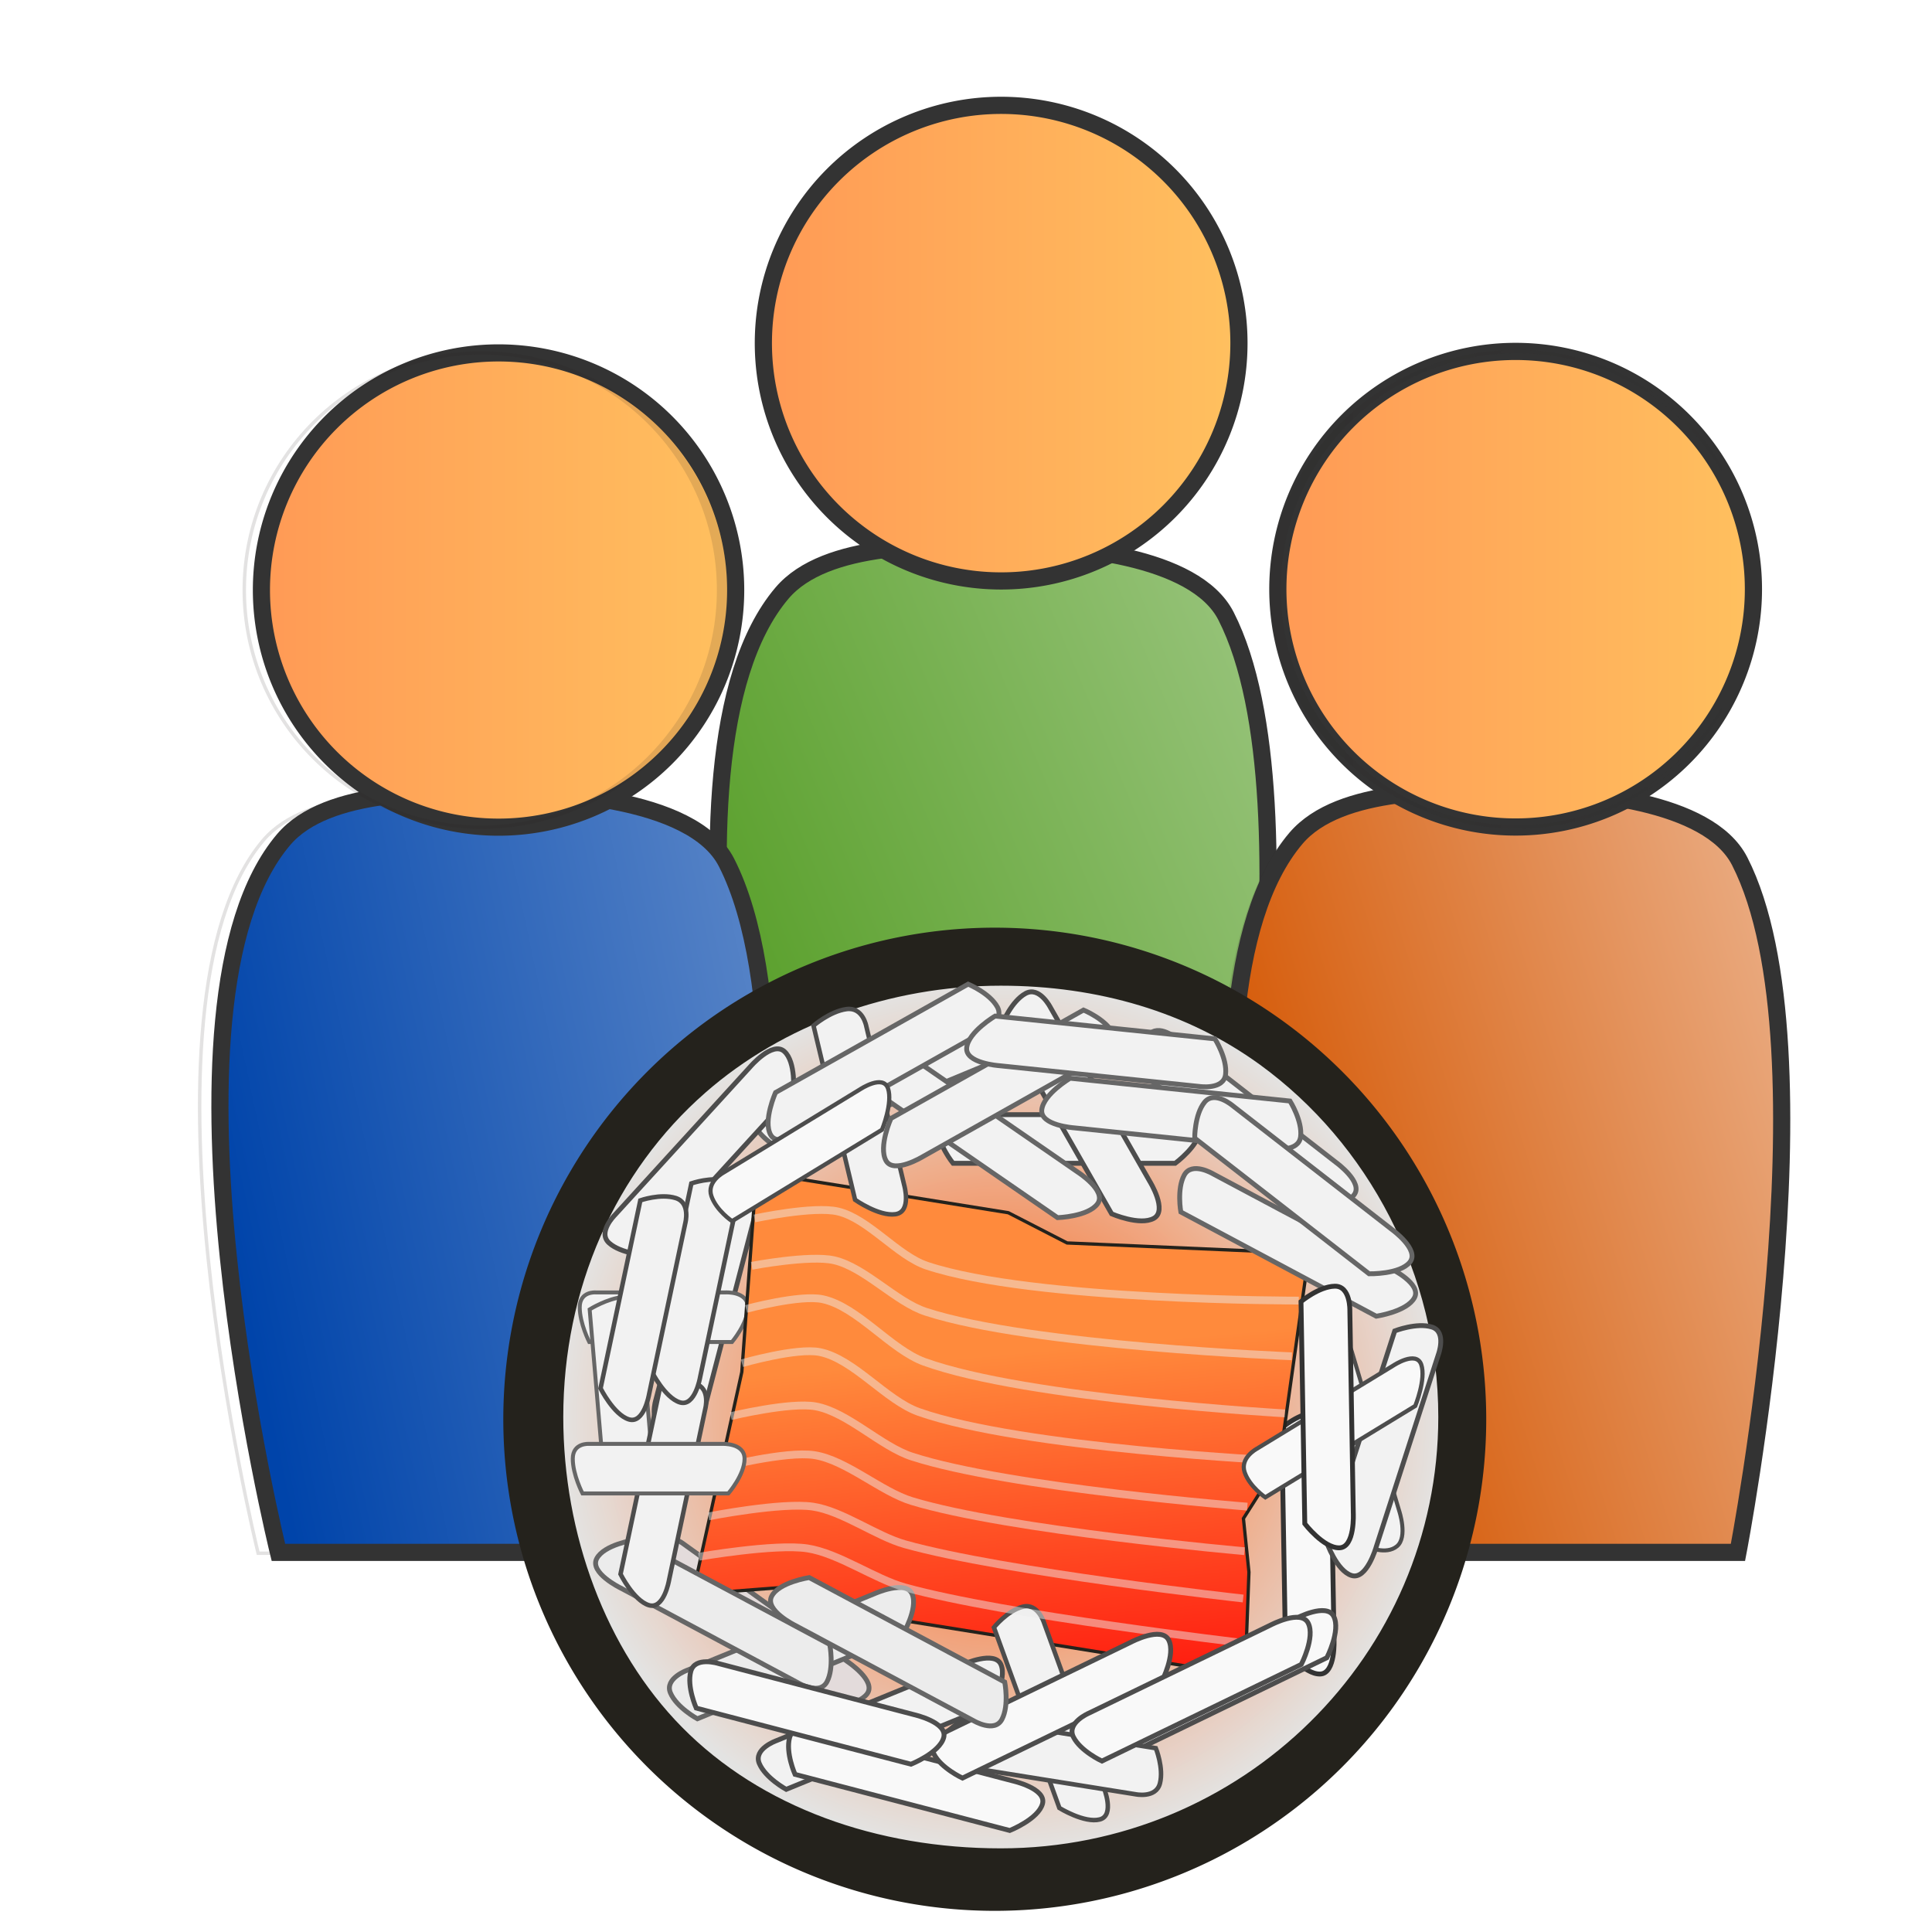 <?xml version="1.0" encoding="UTF-8" standalone="no"?>
<!-- Created with Inkscape (http://www.inkscape.org/) -->
<svg
   xmlns:dc="http://purl.org/dc/elements/1.1/"
   xmlns:cc="http://creativecommons.org/ns#"
   xmlns:rdf="http://www.w3.org/1999/02/22-rdf-syntax-ns#"
   xmlns:svg="http://www.w3.org/2000/svg"
   xmlns="http://www.w3.org/2000/svg"
   xmlns:xlink="http://www.w3.org/1999/xlink"
   xmlns:sodipodi="http://sodipodi.sourceforge.net/DTD/sodipodi-0.dtd"
   xmlns:inkscape="http://www.inkscape.org/namespaces/inkscape"
   width="200.699"
   height="200.7"
   id="svg2"
   sodipodi:version="0.32"
   inkscape:version="0.46"
   sodipodi:docname="client-draft.svg"
   inkscape:output_extension="org.inkscape.output.svg.inkscape"
   version="1.0">
  <defs
     id="defs4">
    <linearGradient
       id="linearGradient6030">
      <stop
         style="stop-color:#ff5a06;stop-opacity:1;"
         offset="0"
         id="stop6032" />
      <stop
         style="stop-color:#f4f4f4;stop-opacity:0.919;"
         offset="1"
         id="stop6034" />
    </linearGradient>
    <linearGradient
       id="linearGradient2199">
      <stop
         style="stop-color:#ff8a3c;stop-opacity:1;"
         offset="0"
         id="stop2201" />
      <stop
         id="stop2207"
         offset="1"
         style="stop-color:#ff0004;stop-opacity:1;" />
    </linearGradient>
    <inkscape:perspective
       sodipodi:type="inkscape:persp3d"
       inkscape:vp_x="739.6529 : 373.56717 : 1"
       inkscape:vp_y="0 : 1000 : 0"
       inkscape:vp_z="230.26288 : 328.56484 : 1"
       inkscape:persp3d-origin="542.76858 : 184.3266 : 1"
       id="perspective3310" />
    <linearGradient
       inkscape:collect="always"
       id="linearGradient3202">
      <stop
         style="stop-color:#241f1c;stop-opacity:1;"
         offset="0"
         id="stop3204" />
      <stop
         style="stop-color:#241f1c;stop-opacity:0;"
         offset="1"
         id="stop3206" />
    </linearGradient>
    <linearGradient
       id="linearGradient3185">
      <stop
         style="stop-color:#ff9955;stop-opacity:1;"
         offset="0"
         id="stop3188" />
      <stop
         style="stop-color:#ffc15f;stop-opacity:1;"
         offset="1"
         id="stop3190" />
    </linearGradient>
    <linearGradient
       id="linearGradient3183">
      <stop
         style="stop-color:#5aa02c;stop-opacity:1;"
         offset="0"
         id="stop3185" />
      <stop
         style="stop-color:#ffffff;stop-opacity:1;"
         offset="1"
         id="stop3187" />
    </linearGradient>
    <linearGradient
       id="linearGradient3793">
      <stop
         style="stop-color:#d45500;stop-opacity:1;"
         offset="0"
         id="stop3795" />
      <stop
         style="stop-color:#ffffff;stop-opacity:1;"
         offset="1"
         id="stop3797" />
    </linearGradient>
    <linearGradient
       id="linearGradient3787">
      <stop
         id="stop3789"
         offset="0"
         style="stop-color:#0044aa;stop-opacity:1;" />
      <stop
         id="stop3791"
         offset="1"
         style="stop-color:#ffffff;stop-opacity:1;" />
    </linearGradient>
    <linearGradient
       id="linearGradient3779">
      <stop
         style="stop-color:#0044aa;stop-opacity:1;"
         offset="0"
         id="stop3781" />
      <stop
         style="stop-color:#ffffff;stop-opacity:1;"
         offset="1"
         id="stop3783" />
    </linearGradient>
    <inkscape:perspective
       id="perspective3610"
       inkscape:persp3d-origin="221.15789 : 206.3266 : 1"
       inkscape:vp_z="533.66359 : 350.56484 : 1"
       inkscape:vp_y="0 : 1000 : 0"
       inkscape:vp_x="24.27357 : 395.56717 : 1"
       sodipodi:type="inkscape:persp3d" />
    <inkscape:perspective
       id="perspective3566"
       inkscape:persp3d-origin="120.26412 : 357.96596 : 1"
       inkscape:vp_z="-6.1759872 : 652.44276 : 1"
       inkscape:vp_y="0 : 1000 : 0"
       inkscape:vp_x="-132.70002 : 570.05387 : 1"
       sodipodi:type="inkscape:persp3d" />
    <inkscape:perspective
       id="perspective3536"
       inkscape:persp3d-origin="338.06729 : 312.2713 : 1"
       inkscape:vp_z="-2.1321464 : 583.90076 : 1"
       inkscape:vp_y="0 : 1000 : 0"
       inkscape:vp_x="511.41193 : 583.20841 : 1"
       sodipodi:type="inkscape:persp3d" />
    <inkscape:perspective
       sodipodi:type="inkscape:persp3d"
       inkscape:vp_x="156.39308 : 600.95466 : 1"
       inkscape:vp_y="0 : 1000 : 0"
       inkscape:vp_z="676.93716 : 610.64701 : 1"
       inkscape:persp3d-origin="336.73772 : 339.01755 : 1"
       id="perspective10" />
    <filter
       inkscape:collect="always"
       id="filter3388">
      <feGaussianBlur
         inkscape:collect="always"
         stdDeviation="2.345"
         id="feGaussianBlur3390" />
    </filter>
    <filter
       inkscape:collect="always"
       id="filter3392">
      <feGaussianBlur
         inkscape:collect="always"
         stdDeviation="2.345"
         id="feGaussianBlur3394" />
    </filter>
    <filter
       inkscape:collect="always"
       id="filter3396">
      <feGaussianBlur
         inkscape:collect="always"
         stdDeviation="2.345"
         id="feGaussianBlur3398" />
    </filter>
    <filter
       inkscape:collect="always"
       id="filter3400">
      <feGaussianBlur
         inkscape:collect="always"
         stdDeviation="2.345"
         id="feGaussianBlur3402" />
    </filter>
    <linearGradient
       inkscape:collect="always"
       xlink:href="#linearGradient3787"
       id="linearGradient3785"
       x1="178.908"
       y1="474.168"
       x2="669.532"
       y2="371.168"
       gradientUnits="userSpaceOnUse"
       gradientTransform="matrix(0.356,0,0,0.356,235.97,278.662)" />
    <linearGradient
       inkscape:collect="always"
       xlink:href="#linearGradient3793"
       id="linearGradient3799"
       x1="378.558"
       y1="474.168"
       x2="707.181"
       y2="373.168"
       gradientUnits="userSpaceOnUse"
       gradientTransform="matrix(0.357,0,0,0.357,269.833,278.279)" />
    <linearGradient
       inkscape:collect="always"
       xlink:href="#linearGradient3183"
       id="linearGradient3189"
       x1="282.593"
       y1="419.44"
       x2="732.717"
       y2="232.44"
       gradientUnits="userSpaceOnUse"
       gradientTransform="matrix(0.357,0,0,0.357,250.572,272.236)" />
    <linearGradient
       inkscape:collect="always"
       xlink:href="#linearGradient3185"
       id="linearGradient3192"
       x1="190.439"
       y1="283.131"
       x2="333.83"
       y2="283.131"
       gradientUnits="userSpaceOnUse" />
    <linearGradient
       inkscape:collect="always"
       xlink:href="#linearGradient3185"
       id="linearGradient3200"
       x1="190.439"
       y1="283.131"
       x2="333.83"
       y2="283.131"
       gradientUnits="userSpaceOnUse" />
    <linearGradient
       inkscape:collect="always"
       xlink:href="#linearGradient3202"
       id="linearGradient3208"
       x1="410.009"
       y1="304.151"
       x2="551.493"
       y2="304.151"
       gradientUnits="userSpaceOnUse"
       gradientTransform="translate(12.728,-4.971)" />
    <linearGradient
       inkscape:collect="always"
       xlink:href="#linearGradient3185"
       id="linearGradient3216"
       x1="190.439"
       y1="283.131"
       x2="333.83"
       y2="283.131"
       gradientUnits="userSpaceOnUse" />
    <radialGradient
       inkscape:collect="always"
       xlink:href="#linearGradient6030"
       id="radialGradient3706"
       gradientUnits="userSpaceOnUse"
       gradientTransform="matrix(0.81,0,0,0.799,328.125,425.649)"
       spreadMethod="pad"
       cx="65.419"
       cy="64.112"
       fx="65.419"
       fy="64.112"
       r="56.731" />
    <linearGradient
       inkscape:collect="always"
       xlink:href="#linearGradient2199"
       id="linearGradient3708"
       gradientUnits="userSpaceOnUse"
       gradientTransform="matrix(0.502,7.3792758e-2,-7.4844021e-2,0.495,209.213,205.356)"
       x1="421.51"
       y1="471.621"
       x2="442.452"
       y2="556.762" />
  </defs>
  <sodipodi:namedview
     id="base"
     pagecolor="#ffffff"
     bordercolor="#666666"
     borderopacity="1.0"
     gridtolerance="10000"
     guidetolerance="10"
     objecttolerance="10"
     inkscape:pageopacity="0.0"
     inkscape:pageshadow="2"
     inkscape:zoom="2.8284271"
     inkscape:cx="43.853743"
     inkscape:cy="128.04767"
     inkscape:document-units="px"
     inkscape:current-layer="layer1"
     showgrid="false"
     inkscape:window-width="1920"
     inkscape:window-height="973"
     inkscape:window-x="0"
     inkscape:window-y="29" />
  <g
     inkscape:label="Layer 1"
     inkscape:groupmode="layer"
     id="layer1"
     transform="translate(-277.144,-325.645)">
    <path
       style="fill:url(#linearGradient3189);fill-opacity:1;stroke:#333333;stroke-width:1.784;stroke-miterlimit:4;stroke-dasharray:none"
       d="M 358.378,387.26 C 362.925,381.899 374.177,382.266 381.227,382.267 C 388.276,382.267 401.277,383.319 404.506,389.646 C 414.434,409.095 404.326,461.49 404.326,461.49 L 357.837,461.49 C 357.837,461.49 343.78,404.469 358.378,387.26 z"
       id="path2392"
       sodipodi:nodetypes="cssccs"
       inkscape:export-filename="/home/nemo/path2436.png"
       inkscape:export-xdpi="6.9464927"
       inkscape:export-ydpi="6.9464927" />
    <path
       sodipodi:type="arc"
       style="fill:url(#linearGradient3200);fill-opacity:1;stroke:#333333;stroke-width:5;stroke-miterlimit:4;stroke-dasharray:none"
       id="path2394"
       sodipodi:cx="262.13458"
       sodipodi:cy="283.13101"
       sodipodi:rx="69.19545"
       sodipodi:ry="69.19545"
       d="M 331.33,283.131 A 69.195,69.195 0 1 1 192.939,283.131 A 69.195,69.195 0 1 1 331.33,283.131 z"
       transform="matrix(0.357,0,0,0.357,287.563,260.213)"
       inkscape:export-filename="/home/nemo/path2436.png"
       inkscape:export-xdpi="6.9464927"
       inkscape:export-ydpi="6.9464927" />
    <path
       style="opacity:0.362;fill:#241f1c;fill-opacity:1;stroke:none;stroke-opacity:1;filter:url(#filter3400)"
       d="M 255.259,357.675 C 245.387,357.674 232.543,357.421 220.54,359.05 C 208.538,360.678 197.362,364.189 190.853,371.862 C 180.51,384.055 175.293,403.168 173.228,424.987 C 171.163,446.806 172.264,471.317 174.634,494.331 C 179.374,540.359 189.228,580.362 189.228,580.362 L 189.322,580.737 L 189.697,580.737 L 320.009,580.737 L 320.415,580.737 L 320.509,580.331 C 320.509,580.331 321.816,520.989 331.243,526.642 C 334.037,502.812 336.435,473.728 335.966,446.86 C 335.497,419.992 331.732,394.438 323.228,377.778 C 318.124,367.779 303.321,361.265 289.062,358.473 C 277.368,356.182 264.184,357.675 255.259,357.675 z M 255.259,358.675 C 264.139,358.675 276.413,359.279 288.009,361.55 C 302.149,364.319 315.228,369.592 320.072,379.081 C 328.437,395.47 331.729,420.439 332.197,447.237 C 332.664,474.035 330.331,502.685 327.54,526.487 C 323.963,556.995 319.717,579.143 319.603,579.737 L 190.103,579.737 C 189.96,579.156 180.331,539.846 175.634,494.237 C 173.268,471.264 172.173,446.797 174.228,425.081 C 176.283,403.365 181.487,384.412 191.603,372.487 C 197.841,365.133 208.802,361.632 220.697,360.018 C 232.591,358.405 245.37,358.674 255.259,358.675 z"
       id="rect2385"
       sodipodi:nodetypes="csssscccccccsssccssssccssssc"
       inkscape:export-filename="/home/nemo/path2436.png"
       inkscape:export-xdpi="6.9464927"
       inkscape:export-ydpi="6.9464927"
       transform="matrix(0.356,0,0,0.356,236.423,280.431)" />
    <path
       style="fill:url(#linearGradient3785);fill-opacity:1;stroke:#333333;stroke-width:1.779;stroke-miterlimit:4;stroke-dasharray:none"
       d="M 306.604,412.867 C 311.14,407.52 322.364,407.886 329.396,407.886 C 332.564,407.886 336.937,408.1 341.081,408.911 C 346.134,409.901 350.846,411.78 352.615,415.247 C 358.619,427.008 357.277,450.847 355.29,467.796 C 353.999,478.805 352.436,486.908 352.436,486.908 L 306.065,486.908 C 306.065,486.908 292.044,430.032 306.604,412.867 z"
       sodipodi:nodetypes="cssssccs"
       id="path33"
       inkscape:export-filename="/home/nemo/path2436.png"
       inkscape:export-xdpi="6.9464927"
       inkscape:export-ydpi="6.9464927" />
    <path
       sodipodi:type="arc"
       style="fill:url(#linearGradient3192);fill-opacity:1;stroke:#333333;stroke-width:5;stroke-miterlimit:4;stroke-dasharray:none"
       id="path2383"
       sodipodi:cx="262.13458"
       sodipodi:cy="283.13101"
       sodipodi:rx="69.19545"
       sodipodi:ry="69.19545"
       d="M 331.33,283.131 A 69.195,69.195 0 1 1 192.939,283.131 A 69.195,69.195 0 1 1 331.33,283.131 z"
       transform="matrix(0.356,0,0,0.356,235.614,286.144)"
       inkscape:export-filename="/home/nemo/path2436.png"
       inkscape:export-xdpi="6.9464927"
       inkscape:export-ydpi="6.9464927" />
    <path
       style="opacity:0.362;fill:#241f1c;fill-opacity:1;stroke:none;stroke-width:1;stroke-opacity:1;filter:url(#filter3388)"
       d="M 494.915,357.685 C 485.043,357.685 471.68,355.67 459.677,357.298 C 447.675,358.926 434.563,362.61 428.055,370.284 C 417.712,382.477 411.833,402.486 409.768,424.305 C 407.704,446.124 408.773,470.635 411.143,493.649 C 412.305,504.927 415.26,523.152 415.37,525.651 C 433.157,521.853 428.884,580.341 428.884,580.341 L 428.978,580.748 L 429.353,580.748 L 559.665,580.748 L 560.071,580.748 L 560.165,580.341 C 560.165,580.341 567.246,543.59 570.853,500.029 C 574.46,456.468 574.63,406.104 560.603,378.623 C 555.958,369.523 544.438,364.341 531.665,361.373 C 518.892,358.404 504.819,357.685 494.915,357.685 z M 494.915,358.685 C 504.769,358.685 518.796,359.401 531.446,362.341 C 544.097,365.282 555.32,370.456 559.728,379.091 C 573.527,406.126 573.455,456.435 569.853,499.935 C 566.281,543.064 559.347,579.13 559.228,579.748 L 429.759,579.748 C 429.616,579.167 419.956,539.857 415.259,494.248 C 412.893,471.275 411.829,446.807 413.884,425.091 C 415.939,403.375 421.143,384.423 431.259,372.498 C 437.497,365.143 448.427,361.642 460.321,360.029 C 472.216,358.415 485.026,358.685 494.915,358.685 z"
       id="path2388"
       sodipodi:nodetypes="csssscccccccsssccsssccssssc"
       inkscape:export-filename="/home/nemo/path2436.png"
       inkscape:export-xdpi="6.9464927"
       inkscape:export-ydpi="6.9464927"
       transform="matrix(0.357,0,0,0.357,258.165,280.051)" />
    <path
       style="fill:url(#linearGradient3799);fill-opacity:1;stroke:#333333;stroke-width:1.783;stroke-miterlimit:4;stroke-dasharray:none"
       d="M 411.771,412.73 C 416.316,407.373 427.56,407.74 434.605,407.74 C 441.648,407.74 454.64,408.792 457.867,415.114 C 467.787,434.549 457.687,486.906 457.687,486.906 L 411.231,486.906 C 411.231,486.906 397.185,429.927 411.771,412.73 z"
       id="path37"
       sodipodi:nodetypes="cssccs"
       inkscape:export-filename="/home/nemo/path2436.png"
       inkscape:export-xdpi="6.9464927"
       inkscape:export-ydpi="6.9464927" />
    <path
       sodipodi:type="arc"
       style="fill:url(#linearGradient3216);fill-opacity:1;stroke:#333333;stroke-width:5;stroke-miterlimit:4;stroke-dasharray:none"
       id="path2390"
       sodipodi:cx="262.13458"
       sodipodi:cy="283.13101"
       sodipodi:rx="69.19545"
       sodipodi:ry="69.19545"
       d="M 331.33,283.131 A 69.195,69.195 0 1 1 192.939,283.131 A 69.195,69.195 0 1 1 331.33,283.131 z"
       transform="matrix(0.357,0,0,0.357,341.008,285.775)"
       inkscape:export-filename="/home/nemo/path2436.png"
       inkscape:export-xdpi="6.9464927"
       inkscape:export-ydpi="6.9464927" />
    <path
       style="opacity:0.362;fill:#241f1c;fill-opacity:1;stroke:none;stroke-opacity:1;filter:url(#filter3396)"
       d="M 254.853,229.506 C 216.386,229.506 185.165,260.727 185.165,299.194 C 185.165,337.66 216.386,368.881 254.853,368.881 C 293.319,368.881 326.649,338.006 326.649,299.54 C 326.649,261.073 293.319,229.506 254.853,229.506 z M 254.853,230.506 C 292.778,230.506 323.572,261.268 323.572,299.194 C 323.572,337.119 292.778,367.881 254.853,367.881 C 216.928,367.881 186.165,337.119 186.165,299.194 C 186.165,261.268 216.928,230.506 254.853,230.506 z"
       id="path2430"
       sodipodi:nodetypes="csssccsssc"
       inkscape:export-filename="/home/nemo/path2436.png"
       inkscape:export-xdpi="6.9464927"
       inkscape:export-ydpi="6.9464927"
       transform="matrix(0.356,0,0,0.356,236.423,280.431)" />
    <path
       style="opacity:0.362;fill:url(#linearGradient3208);fill-opacity:1;stroke:none;stroke-opacity:1;filter:url(#filter3392)"
       d="M 494.502,229.493 C 456.035,229.493 422.737,260.714 422.737,299.18 C 422.737,337.647 456.035,368.868 494.502,368.868 C 532.968,368.868 564.221,337.647 564.221,299.18 C 564.221,260.714 532.968,229.493 494.502,229.493 z M 494.502,230.493 C 532.427,230.493 563.221,261.255 563.221,299.18 C 563.221,337.105 532.427,367.868 494.502,367.868 C 456.577,367.868 425.814,337.105 425.814,299.18 C 425.814,261.255 456.577,230.493 494.502,230.493 z"
       id="path2436"
       sodipodi:nodetypes="csssccsssc"
       inkscape:export-xdpi="6.9464927"
       inkscape:export-ydpi="6.9464927"
       transform="matrix(0.357,0,0,0.357,258.165,280.051)" />
    <g
       id="g3655"
       transform="translate(0,-4)">
      <path
         transform="matrix(0.508,0,0,0.501,209.213,205.356)"
         d="M 437.143,542.362 A 100,101.429 0 1 1 237.143,542.362 A 100,101.429 0 1 1 437.143,542.362 z"
         sodipodi:ry="101.42857"
         sodipodi:rx="100"
         sodipodi:cy="542.36218"
         sodipodi:cx="337.14285"
         id="path2160"
         style="fill:#24221c;fill-opacity:1;fill-rule:nonzero;stroke:#24221c;stroke-width:1;stroke-linecap:butt;stroke-linejoin:miter;stroke-miterlimit:4;stroke-dasharray:none;stroke-dashoffset:0;stroke-opacity:1;display:inline"
         sodipodi:type="arc" />
      <path
         sodipodi:nodetypes="cssssssc"
         id="path2162"
         d="M 426.804,476.847 C 426.804,501.718 406.332,521.902 381.107,521.902 C 368.255,521.902 356.124,517.674 347.818,509.245 C 339.822,501.129 335.41,489.046 335.41,476.847 C 335.41,463.446 340.837,451.213 350.266,442.957 C 358.335,435.892 369.474,431.792 381.107,431.792 C 391.24,431.792 400.607,434.544 408.187,440.054 C 419.476,448.26 426.804,461.968 426.804,476.847 z"
         style="fill:url(#radialGradient3706);fill-opacity:1;fill-rule:nonzero;stroke:#24221c;stroke-width:0.496;stroke-linecap:butt;stroke-linejoin:miter;stroke-miterlimit:4;stroke-dashoffset:0;stroke-opacity:1;display:inline" />
      <path
         sodipodi:nodetypes="ccsccsc"
         id="path2177"
         d="M 348.229,490.085 L 365.227,502.288 C 365.227,502.288 368.205,504.269 367.224,505.597 C 366.243,506.926 363.038,506.971 363.038,506.971 L 344.381,493.577 C 344.381,493.577 344.269,491.151 345.25,489.823 C 346.231,488.494 348.229,490.085 348.229,490.085 z"
         style="fill:#e3dbdb;fill-opacity:1;fill-rule:nonzero;stroke:#666666;stroke-width:0.504;stroke-linecap:butt;stroke-linejoin:miter;stroke-miterlimit:4;stroke-dashoffset:0;stroke-opacity:1;display:inline" />
      <path
         sodipodi:nodetypes="ccsccsc"
         id="path2179"
         d="M 345.275,475.052 L 350.515,454.975 C 350.515,454.975 351.286,451.515 352.9,451.925 C 354.514,452.334 355.738,455.255 355.738,455.255 L 349.986,477.292 C 349.986,477.292 347.74,478.288 346.126,477.879 C 344.512,477.469 345.275,475.052 345.275,475.052 z"
         style="fill:#f2f2f2;fill-opacity:1;fill-rule:nonzero;stroke:#4d4d4d;stroke-width:0.504;stroke-linecap:butt;stroke-linejoin:miter;stroke-miterlimit:4;stroke-dashoffset:0;stroke-opacity:1;display:inline" />
      <path
         sodipodi:nodetypes="ccsccsc"
         id="path2185"
         d="M 415.366,478.907 L 415.726,499.931 C 415.726,499.931 415.913,503.518 414.27,503.546 C 412.627,503.575 410.687,501.043 410.687,501.043 L 410.293,477.968 C 410.293,477.968 412.163,476.397 413.806,476.369 C 415.449,476.341 415.366,478.907 415.366,478.907 z"
         style="fill:#f9f9f9;fill-opacity:1;fill-rule:nonzero;stroke:#333333;stroke-width:0.504;stroke-linecap:butt;stroke-linejoin:miter;stroke-miterlimit:4;stroke-dashoffset:0;stroke-opacity:1;display:inline" />
      <path
         sodipodi:nodetypes="ccsccsc"
         id="path2191"
         d="M 339.016,463.903 L 352.523,463.903 C 352.523,463.903 354.829,463.774 354.829,465.449 C 354.829,467.123 353.182,469.056 353.182,469.056 L 338.357,469.056 C 338.357,469.056 337.368,467.123 337.368,465.449 C 337.368,463.774 339.016,463.903 339.016,463.903 z"
         style="fill:#f2f2f2;fill-opacity:1;fill-rule:nonzero;stroke:#666666;stroke-width:0.408;stroke-linecap:butt;stroke-linejoin:miter;stroke-miterlimit:4;stroke-dashoffset:0;stroke-opacity:1;display:inline" />
      <path
         sodipodi:nodetypes="ccsccsc"
         id="path2193"
         d="M 392.927,506.908 L 411.797,497.76 C 411.797,497.76 414.962,496.084 415.697,497.559 C 416.433,499.034 414.98,501.851 414.98,501.851 L 394.27,511.892 C 394.27,511.892 392.041,510.86 391.305,509.385 C 390.57,507.91 392.927,506.908 392.927,506.908 z"
         style="fill:#f9f9f9;fill-opacity:1;fill-rule:nonzero;stroke:#4d4d4d;stroke-width:0.504;stroke-linecap:butt;stroke-linejoin:miter;stroke-miterlimit:4;stroke-dashoffset:0;stroke-opacity:1;display:inline" />
      <path
         sodipodi:nodetypes="ccccccccccccc"
         id="rect2166"
         d="M 355.727,451.42 L 381.889,455.625 L 387.992,458.765 L 413.116,459.853 L 410.075,481.476 L 406.313,487.388 L 406.885,492.959 L 406.487,503.705 L 371.025,497.994 L 360.702,494.373 L 349.098,495.271 L 354.204,472.173 L 355.727,451.42 z"
         style="fill:url(#linearGradient3708);fill-opacity:1;fill-rule:nonzero;stroke:#24221c;stroke-width:0.342;stroke-linecap:butt;stroke-linejoin:miter;stroke-miterlimit:4;stroke-dasharray:none;stroke-dashoffset:0;stroke-opacity:1;display:inline" />
      <path
         inkscape:transform-center-y="3.4463365"
         inkscape:transform-center-x="-0.70722783"
         sodipodi:nodetypes="ccsccsc"
         id="path2215"
         d="M 367.139,436.266 L 371.072,452.748 C 371.072,452.748 371.876,455.544 370.155,455.781 C 368.435,456.018 365.97,454.281 365.97,454.281 L 361.653,436.19 C 361.653,436.19 363.351,434.711 365.071,434.474 C 366.792,434.237 367.139,436.266 367.139,436.266 z"
         style="fill:#f2f2f2;fill-opacity:1;fill-rule:nonzero;stroke:#4d4d4d;stroke-width:0.464;stroke-linecap:butt;stroke-linejoin:miter;stroke-miterlimit:4;stroke-dashoffset:0;stroke-opacity:1;display:inline" />
      <path
         sodipodi:nodetypes="ccsccsc"
         id="path2183"
         d="M 385.614,498.256 L 391.809,515.349 C 391.809,515.349 392.99,518.235 391.392,518.652 C 389.794,519.068 387.195,517.464 387.195,517.464 L 380.395,498.703 C 380.395,498.703 381.785,496.972 383.384,496.555 C 384.982,496.139 385.614,498.256 385.614,498.256 z"
         style="fill:#f2f2f2;fill-opacity:1;fill-rule:nonzero;stroke:#4d4d4d;stroke-width:0.469;stroke-linecap:butt;stroke-linejoin:miter;stroke-miterlimit:4;stroke-dashoffset:0;stroke-opacity:1;display:inline" />
      <path
         sodipodi:nodetypes="ccsccsc"
         id="path2175"
         d="M 403.153,451.583 L 421.649,461.445 C 421.649,461.445 424.868,463.018 424.075,464.464 C 423.282,465.909 420.111,466.374 420.111,466.374 L 399.811,455.55 C 399.811,455.55 399.373,453.16 400.166,451.715 C 400.959,450.269 403.153,451.583 403.153,451.583 z"
         style="fill:#f2f2f2;fill-opacity:1;fill-rule:nonzero;stroke:#666666;stroke-width:0.504;stroke-linecap:butt;stroke-linejoin:miter;stroke-miterlimit:4;stroke-dashoffset:0;stroke-opacity:1;display:inline" />
      <path
         sodipodi:nodetypes="ccsccsc"
         id="rect2172"
         d="M 377.174,445.433 L 398.201,445.433 C 398.201,445.433 401.791,445.307 401.791,446.95 C 401.791,448.593 399.227,450.49 399.227,450.49 L 376.148,450.49 C 376.148,450.49 374.609,448.593 374.609,446.95 C 374.609,445.307 377.174,445.433 377.174,445.433 z"
         style="fill:#f2f2f2;fill-opacity:1;fill-rule:nonzero;stroke:#4d4d4d;stroke-width:0.504;stroke-linecap:butt;stroke-linejoin:miter;stroke-miterlimit:4;stroke-dashoffset:0;stroke-opacity:1;display:inline" />
      <path
         sodipodi:nodetypes="ccsccsc"
         id="path2181"
         d="M 357.8,510.467 L 377.226,502.53 C 377.226,502.53 380.493,501.058 381.131,502.576 C 381.769,504.095 380.137,506.814 380.137,506.814 L 358.816,515.526 C 358.816,515.526 356.659,514.355 356.021,512.837 C 355.382,511.318 357.8,510.467 357.8,510.467 z"
         style="fill:#f2f2f2;fill-opacity:1;fill-rule:nonzero;stroke:#4d4d4d;stroke-width:0.504;stroke-linecap:butt;stroke-linejoin:miter;stroke-miterlimit:4;stroke-dashoffset:0;stroke-opacity:1;display:inline" />
      <path
         sodipodi:nodetypes="ccsccsc"
         id="path2187"
         d="M 357.256,444.05 L 376.639,436.013 C 376.639,436.013 379.899,434.524 380.545,436.039 C 381.191,437.553 379.573,440.282 379.573,440.282 L 358.299,449.103 C 358.299,449.103 356.135,447.943 355.489,446.428 C 354.843,444.914 357.256,444.05 357.256,444.05 z"
         style="fill:#f2f2f2;fill-opacity:1;fill-rule:nonzero;stroke:#666666;stroke-width:0.504;stroke-linecap:butt;stroke-linejoin:miter;stroke-miterlimit:4;stroke-dashoffset:0;stroke-opacity:1;display:inline" />
      <path
         sodipodi:nodetypes="ccsccsc"
         id="path2189"
         d="M 386.271,434.312 L 396.588,452.377 C 396.588,452.377 398.461,455.399 397.009,456.205 C 395.556,457.012 392.622,455.739 392.622,455.739 L 381.299,435.912 C 381.299,435.912 382.22,433.66 383.672,432.853 C 385.124,432.047 386.271,434.312 386.271,434.312 z"
         style="fill:#f2f2f2;fill-opacity:1;fill-rule:nonzero;stroke:#4d4d4d;stroke-width:0.504;stroke-linecap:butt;stroke-linejoin:miter;stroke-miterlimit:4;stroke-dashoffset:0;stroke-opacity:1;display:inline" />
      <path
         sodipodi:nodetypes="ccsccsc"
         id="path2209"
         d="M 399.423,437.559 L 415.931,450.4 C 415.931,450.4 418.829,452.493 417.796,453.783 C 416.764,455.073 413.56,454.996 413.56,454.996 L 395.441,440.902 C 395.441,440.902 395.424,438.474 396.456,437.184 C 397.489,435.894 399.423,437.559 399.423,437.559 z"
         style="fill:#f2f2f2;fill-opacity:1;fill-rule:nonzero;stroke:#666666;stroke-width:0.504;stroke-linecap:butt;stroke-linejoin:miter;stroke-miterlimit:4;stroke-dashoffset:0;stroke-opacity:1;display:inline" />
      <path
         sodipodi:nodetypes="ccsccsc"
         id="path2211"
         d="M 340.999,455.882 L 355.069,440.476 C 355.069,440.476 357.376,437.761 358.615,438.861 C 359.853,439.96 359.567,443.108 359.567,443.108 L 344.124,460.018 C 344.124,460.018 341.665,459.876 340.426,458.776 C 339.188,457.677 340.999,455.882 340.999,455.882 z"
         style="fill:#f2f2f2;fill-opacity:1;fill-rule:nonzero;stroke:#4d4d4d;stroke-width:0.504;stroke-linecap:butt;stroke-linejoin:miter;stroke-miterlimit:4;stroke-dashoffset:0;stroke-opacity:1;display:inline" />
      <path
         sodipodi:nodetypes="ccsccsc"
         id="path2213"
         d="M 362.039,509.34 L 382.364,514.653 C 382.364,514.653 385.867,515.437 385.44,517.026 C 385.013,518.614 382.041,519.799 382.041,519.799 L 359.733,513.969 C 359.733,513.969 358.739,511.747 359.166,510.159 C 359.593,508.57 362.039,509.34 362.039,509.34 z"
         style="fill:#f9f9f9;fill-opacity:1;fill-rule:nonzero;stroke:#4d4d4d;stroke-width:0.504;stroke-linecap:butt;stroke-linejoin:miter;stroke-miterlimit:4;stroke-dashoffset:0;stroke-opacity:1;display:inline" />
      <path
         sodipodi:nodetypes="ccsccsc"
         id="path2217"
         d="M 348.569,503.135 L 367.994,495.198 C 367.994,495.198 371.262,493.726 371.9,495.244 C 372.538,496.763 370.905,499.482 370.905,499.482 L 349.585,508.194 C 349.585,508.194 347.427,507.023 346.789,505.505 C 346.151,503.986 348.569,503.135 348.569,503.135 z"
         style="fill:#ececec;fill-opacity:1;fill-rule:nonzero;stroke:#666666;stroke-width:0.504;stroke-linecap:butt;stroke-linejoin:miter;stroke-miterlimit:4;stroke-dashoffset:0;stroke-opacity:1;display:inline" />
      <path
         sodipodi:nodetypes="ccsccsc"
         id="path3247"
         d="M 371.897,439.536 L 389.112,451.413 C 389.112,451.413 392.124,453.337 391.167,454.684 C 390.21,456.031 387.007,456.137 387.007,456.137 L 368.113,443.102 C 368.113,443.102 367.957,440.678 368.914,439.331 C 369.871,437.984 371.897,439.536 371.897,439.536 z"
         style="fill:#f2f2f2;fill-opacity:1;fill-rule:nonzero;stroke:#666666;stroke-width:0.504;stroke-linecap:butt;stroke-linejoin:miter;stroke-miterlimit:4;stroke-dashoffset:0;stroke-opacity:1;display:inline" />
      <path
         sodipodi:nodetypes="ccsccsc"
         id="path3249"
         d="M 391.245,439.535 L 373.018,449.793 C 373.018,449.793 369.967,451.656 369.177,450.205 C 368.386,448.754 369.697,445.828 369.697,445.828 L 389.701,434.57 C 389.701,434.57 391.947,435.494 392.738,436.945 C 393.528,438.396 391.245,439.535 391.245,439.535 z"
         style="fill:#f2f2f2;fill-opacity:1;fill-rule:nonzero;stroke:#666666;stroke-width:0.504;stroke-linecap:butt;stroke-linejoin:miter;stroke-miterlimit:4;stroke-dashoffset:0;stroke-opacity:1;display:inline" />
      <path
         sodipodi:nodetypes="ccsccsc"
         id="path3251"
         d="M 417.615,470.193 L 422.492,486.588 C 422.492,486.588 423.412,489.314 422.268,490.268 C 421.123,491.223 419.208,490.324 419.208,490.324 L 413.856,472.329 C 413.856,472.329 414.819,470.028 415.964,469.074 C 417.108,468.12 417.615,470.193 417.615,470.193 z"
         style="fill:#f2f2f2;fill-opacity:1;fill-rule:nonzero;stroke:#4d4d4d;stroke-width:0.415;stroke-linecap:butt;stroke-linejoin:miter;stroke-miterlimit:4;stroke-dashoffset:0;stroke-opacity:1;display:inline" />
      <path
         sodipodi:nodetypes="ccsccsc"
         id="path3253"
         d="M 343.588,465.886 L 344.735,479.344 C 344.735,479.344 345.059,481.631 343.391,481.773 C 341.722,481.915 339.657,480.438 339.657,480.438 L 338.398,465.667 C 338.398,465.667 340.24,464.518 341.908,464.376 C 343.577,464.234 343.588,465.886 343.588,465.886 z"
         style="fill:#f2f2f2;fill-opacity:1;fill-rule:nonzero;stroke:#666666;stroke-width:0.408;stroke-linecap:butt;stroke-linejoin:miter;stroke-miterlimit:4;stroke-dashoffset:0;stroke-opacity:1;display:inline" />
      <path
         inkscape:transform-center-y="1.8407239"
         inkscape:transform-center-x="-8.7945911"
         sodipodi:nodetypes="ccsccsc"
         id="path3255"
         d="M 360.094,504.485 L 341.587,494.594 C 341.587,494.594 338.369,493.018 339.13,491.558 C 339.892,490.098 343.028,489.619 343.028,489.619 L 363.34,500.475 C 363.34,500.475 363.816,502.883 363.054,504.343 C 362.292,505.803 360.094,504.485 360.094,504.485 z"
         style="fill:#ececec;fill-opacity:1;fill-rule:nonzero;stroke:#666666;stroke-width:0.504;stroke-linecap:butt;stroke-linejoin:miter;stroke-miterlimit:4;stroke-dashoffset:0;stroke-opacity:1;display:inline" />
      <path
         sodipodi:nodetypes="ccsccsc"
         id="path6040"
         d="M 395.071,516.03 L 377.119,513.154 C 377.119,513.154 374.022,512.786 374.433,511.187 C 374.844,509.587 377.508,508.092 377.508,508.092 L 397.212,511.249 C 397.212,511.249 398.051,513.305 397.64,514.905 C 397.229,516.504 395.071,516.03 395.071,516.03 z"
         style="fill:#f2f2f2;fill-opacity:1;fill-rule:nonzero;stroke:#4d4d4d;stroke-width:0.469;stroke-linecap:butt;stroke-linejoin:miter;stroke-miterlimit:4;stroke-dashoffset:0;stroke-opacity:1;display:inline" />
      <path
         sodipodi:nodetypes="cssc"
         id="path6352"
         d="M 406.427,500.329 C 406.427,500.329 381.474,497.421 371.14,494.544 C 367.989,493.667 364.25,490.99 361.016,490.495 C 357.661,489.981 349.736,491.363 349.736,491.363"
         style="opacity:0.479;fill:none;fill-opacity:0.831;fill-rule:evenodd;stroke:#ececec;stroke-width:0.81px;stroke-linecap:butt;stroke-linejoin:miter;stroke-opacity:1;display:inline" />
      <path
         sodipodi:nodetypes="cssc"
         id="path6350"
         d="M 406.283,495.701 C 406.283,495.701 381.42,492.947 371.14,490.061 C 368.161,489.225 364.655,486.611 361.595,486.156 C 358.362,485.675 350.748,487.169 350.748,487.169"
         style="opacity:0.479;fill:none;fill-opacity:0.831;fill-rule:evenodd;stroke:#ececec;stroke-width:0.81px;stroke-linecap:butt;stroke-linejoin:miter;stroke-opacity:1;display:inline" />
      <path
         sodipodi:nodetypes="cssc"
         id="path6348"
         d="M 406.427,490.784 C 406.427,490.784 381.896,488.627 371.863,485.578 C 368.65,484.601 365.057,481.322 361.739,480.805 C 358.799,480.347 351.905,482.107 351.905,482.107"
         style="opacity:0.479;fill:none;fill-opacity:0.831;fill-rule:evenodd;stroke:#ececec;stroke-width:0.81px;stroke-linecap:butt;stroke-linejoin:miter;stroke-opacity:1;display:inline" />
      <path
         sodipodi:nodetypes="cssc"
         id="path6346"
         d="M 406.717,486.156 C 406.717,486.156 381.916,484.221 371.863,480.95 C 368.652,479.905 365.204,476.359 361.884,475.743 C 359.265,475.258 353.062,476.756 353.062,476.756"
         style="opacity:0.479;fill:none;fill-opacity:0.831;fill-rule:evenodd;stroke:#ececec;stroke-width:0.81px;stroke-linecap:butt;stroke-linejoin:miter;stroke-opacity:1;display:inline" />
      <path
         sodipodi:nodetypes="cssc"
         id="path6344"
         d="M 410.188,481.384 C 410.188,481.384 383.32,480.109 372.586,476.322 C 369.19,475.124 365.846,470.823 362.318,470.103 C 359.913,469.612 354.219,471.26 354.219,471.26"
         style="opacity:0.479;fill:none;fill-opacity:0.831;fill-rule:evenodd;stroke:#ececec;stroke-width:0.81px;stroke-linecap:butt;stroke-linejoin:miter;stroke-opacity:1;display:inline" />
      <path
         sodipodi:nodetypes="cssc"
         id="path6342"
         d="M 410.621,476.467 C 410.621,476.467 383.838,474.978 373.165,471.116 C 369.666,469.85 366.244,465.394 362.607,464.608 C 360.256,464.099 354.653,465.62 354.653,465.62"
         style="opacity:0.479;fill:none;fill-opacity:0.831;fill-rule:evenodd;stroke:#ececec;stroke-width:0.81px;stroke-linecap:butt;stroke-linejoin:miter;stroke-opacity:1;display:inline" />
      <path
         sodipodi:nodetypes="cssc"
         id="path6340"
         d="M 411.344,470.537 C 411.344,470.537 384.235,469.482 373.309,465.909 C 370.189,464.889 366.967,461.28 363.764,460.558 C 361.261,459.994 355.231,461.137 355.231,461.137"
         style="opacity:0.479;fill:none;fill-opacity:0.831;fill-rule:evenodd;stroke:#ececec;stroke-width:0.81px;stroke-linecap:butt;stroke-linejoin:miter;stroke-opacity:1;display:inline" />
      <path
         sodipodi:nodetypes="cssc"
         id="path6313"
         d="M 412.068,464.752 C 412.068,464.752 384.497,464.8 373.454,461.137 C 370.367,460.113 367.362,456.244 364.198,455.496 C 361.656,454.896 355.521,456.22 355.521,456.22"
         style="opacity:0.479;fill:none;fill-opacity:0.831;fill-rule:evenodd;stroke:#ececec;stroke-width:0.81px;stroke-linecap:butt;stroke-linejoin:miter;stroke-opacity:1;display:inline" />
      <path
         sodipodi:nodetypes="ccsccsc"
         id="path6042"
         d="M 350.405,476.021 L 346.641,493.808 C 346.641,493.808 346.119,496.883 344.542,496.393 C 342.965,495.902 341.605,493.168 341.605,493.168 L 345.737,473.645 C 345.737,473.645 347.832,472.909 349.409,473.399 C 350.986,473.889 350.405,476.021 350.405,476.021 z"
         style="fill:#f2f2f2;fill-opacity:1;fill-rule:nonzero;stroke:#4d4d4d;stroke-width:0.469;stroke-linecap:butt;stroke-linejoin:miter;stroke-miterlimit:4;stroke-dashoffset:0;stroke-opacity:1;display:inline" />
      <path
         sodipodi:nodetypes="ccsccsc"
         id="path6044"
         d="M 409.54,448.966 L 388.737,446.808 C 388.737,446.808 385.17,446.566 385.364,444.925 C 385.557,443.284 388.316,441.654 388.316,441.654 L 411.149,444.022 C 411.149,444.022 412.448,446.073 412.255,447.714 C 412.062,449.355 409.54,448.966 409.54,448.966 z"
         style="fill:#f2f2f2;fill-opacity:1;fill-rule:nonzero;stroke:#666666;stroke-width:0.504;stroke-linecap:butt;stroke-linejoin:miter;stroke-miterlimit:4;stroke-dashoffset:0;stroke-opacity:1;display:inline" />
      <path
         sodipodi:nodetypes="ccsccsc"
         id="path6046"
         d="M 426.553,470.386 L 420.102,490.354 C 420.102,490.354 419.121,493.8 417.549,493.31 C 415.977,492.819 414.95,489.818 414.95,489.818 L 422.031,467.902 C 422.031,467.902 424.317,467.007 425.889,467.498 C 427.461,467.988 426.553,470.386 426.553,470.386 z"
         style="fill:#f2f2f2;fill-opacity:1;fill-rule:nonzero;stroke:#4d4d4d;stroke-width:0.504;stroke-linecap:butt;stroke-linejoin:miter;stroke-miterlimit:4;stroke-dashoffset:0;stroke-opacity:1;display:inline" />
      <path
         sodipodi:nodetypes="ccsccsc"
         id="path2195"
         d="M 407.697,480.146 L 421.89,471.495 C 421.89,471.495 424.274,469.903 424.787,471.405 C 425.301,472.907 424.163,475.695 424.163,475.695 L 408.585,485.19 C 408.585,485.19 406.954,484.09 406.44,482.588 C 405.927,481.086 407.697,480.146 407.697,480.146 z"
         style="fill:#f9f9f9;fill-opacity:1;fill-rule:nonzero;stroke:#4d4d4d;stroke-width:0.435;stroke-linecap:butt;stroke-linejoin:miter;stroke-miterlimit:4;stroke-dashoffset:0;stroke-opacity:1;display:inline" />
      <path
         sodipodi:nodetypes="ccsccsc"
         id="path2197"
         d="M 338.328,479.638 L 352.133,479.638 C 352.133,479.638 354.49,479.509 354.49,481.182 C 354.49,482.855 352.807,484.785 352.807,484.785 L 337.655,484.785 C 337.655,484.785 336.645,482.855 336.645,481.182 C 336.645,479.509 338.328,479.638 338.328,479.638 z"
         style="fill:#f2f2f2;fill-opacity:1;fill-rule:nonzero;stroke:#666666;stroke-width:0.412;stroke-linecap:butt;stroke-linejoin:miter;stroke-miterlimit:4;stroke-dashoffset:0;stroke-opacity:1;display:inline" />
      <path
         sodipodi:nodetypes="ccsccsc"
         id="path3633"
         d="M 379.258,436.845 L 361.031,447.103 C 361.031,447.103 357.98,448.965 357.19,447.514 C 356.399,446.063 357.71,443.138 357.71,443.138 L 377.714,431.88 C 377.714,431.88 379.96,432.804 380.751,434.255 C 381.541,435.706 379.258,436.845 379.258,436.845 z"
         style="fill:#f2f2f2;fill-opacity:1;fill-rule:nonzero;stroke:#666666;stroke-width:0.504;stroke-linecap:butt;stroke-linejoin:miter;stroke-miterlimit:4;stroke-dashoffset:0;stroke-opacity:1;display:inline" />
      <path
         sodipodi:nodetypes="ccsccsc"
         id="path3635"
         d="M 401.743,442.507 L 380.94,440.349 C 380.94,440.349 377.374,440.107 377.567,438.466 C 377.76,436.825 380.52,435.195 380.52,435.195 L 403.352,437.563 C 403.352,437.563 404.651,439.614 404.458,441.255 C 404.265,442.896 401.743,442.507 401.743,442.507 z"
         style="fill:#f2f2f2;fill-opacity:1;fill-rule:nonzero;stroke:#666666;stroke-width:0.504;stroke-linecap:butt;stroke-linejoin:miter;stroke-miterlimit:4;stroke-dashoffset:0;stroke-opacity:1;display:inline" />
      <path
         sodipodi:nodetypes="ccsccsc"
         id="path3637"
         d="M 405.232,444.531 L 421.741,457.371 C 421.741,457.371 424.638,459.464 423.606,460.755 C 422.574,462.045 419.369,461.968 419.369,461.968 L 401.25,447.874 C 401.25,447.874 401.234,445.446 402.266,444.156 C 403.298,442.865 405.232,444.531 405.232,444.531 z"
         style="fill:#f2f2f2;fill-opacity:1;fill-rule:nonzero;stroke:#666666;stroke-width:0.504;stroke-linecap:butt;stroke-linejoin:miter;stroke-miterlimit:4;stroke-dashoffset:0;stroke-opacity:1;display:inline" />
      <path
         sodipodi:nodetypes="ccsccsc"
         id="path3639"
         d="M 417.367,465.796 L 417.726,486.82 C 417.726,486.82 417.914,490.408 416.271,490.436 C 414.628,490.464 412.688,487.932 412.688,487.932 L 412.294,464.857 C 412.294,464.857 414.163,463.287 415.806,463.258 C 417.449,463.23 417.367,465.796 417.367,465.796 z"
         style="fill:#f9f9f9;fill-opacity:1;fill-rule:nonzero;stroke:#333333;stroke-width:0.504;stroke-linecap:butt;stroke-linejoin:miter;stroke-miterlimit:4;stroke-dashoffset:0;stroke-opacity:1;display:inline" />
      <path
         sodipodi:nodetypes="ccsccsc"
         id="path3641"
         d="M 375.782,509.371 L 394.651,500.223 C 394.651,500.223 397.816,498.547 398.552,500.022 C 399.287,501.497 397.835,504.314 397.835,504.314 L 377.125,514.355 C 377.125,514.355 374.896,513.323 374.16,511.848 C 373.425,510.373 375.782,509.371 375.782,509.371 z"
         style="fill:#f9f9f9;fill-opacity:1;fill-rule:nonzero;stroke:#4d4d4d;stroke-width:0.504;stroke-linecap:butt;stroke-linejoin:miter;stroke-miterlimit:4;stroke-dashoffset:0;stroke-opacity:1;display:inline" />
      <path
         inkscape:transform-center-y="1.8407222"
         inkscape:transform-center-x="-8.7945841"
         sodipodi:nodetypes="ccsccsc"
         id="path3643"
         d="M 378.27,508.39 L 359.763,498.5 C 359.763,498.5 356.545,496.924 357.307,495.463 C 358.068,494.003 361.204,493.525 361.204,493.525 L 381.517,504.38 C 381.517,504.38 381.992,506.789 381.23,508.249 C 380.469,509.709 378.27,508.39 378.27,508.39 z"
         style="fill:#ececec;fill-opacity:1;fill-rule:nonzero;stroke:#666666;stroke-width:0.504;stroke-linecap:butt;stroke-linejoin:miter;stroke-miterlimit:4;stroke-dashoffset:0;stroke-opacity:1;display:inline" />
      <path
         sodipodi:nodetypes="ccsccsc"
         id="path3645"
         d="M 353.632,454.955 L 349.867,472.742 C 349.867,472.742 349.345,475.817 347.768,475.326 C 346.192,474.836 344.831,472.101 344.831,472.101 L 348.963,452.579 C 348.963,452.579 351.058,451.843 352.635,452.333 C 354.212,452.823 353.632,454.955 353.632,454.955 z"
         style="fill:#f2f2f2;fill-opacity:1;fill-rule:nonzero;stroke:#4d4d4d;stroke-width:0.469;stroke-linecap:butt;stroke-linejoin:miter;stroke-miterlimit:4;stroke-dashoffset:0;stroke-opacity:1;display:inline" />
      <path
         sodipodi:nodetypes="ccsccsc"
         id="path3647"
         d="M 348.331,456.721 L 344.566,474.509 C 344.566,474.509 344.045,477.584 342.468,477.093 C 340.891,476.603 339.53,473.868 339.53,473.868 L 343.662,454.345 C 343.662,454.345 345.757,453.61 347.334,454.1 C 348.911,454.59 348.331,456.721 348.331,456.721 z"
         style="fill:#f2f2f2;fill-opacity:1;fill-rule:nonzero;stroke:#4d4d4d;stroke-width:0.469;stroke-linecap:butt;stroke-linejoin:miter;stroke-miterlimit:4;stroke-dashoffset:0;stroke-opacity:1;display:inline" />
      <path
         sodipodi:nodetypes="ccsccsc"
         id="path3649"
         d="M 351.777,502.455 L 372.102,507.768 C 372.102,507.768 375.605,508.552 375.178,510.141 C 374.75,511.729 371.779,512.914 371.779,512.914 L 349.471,507.084 C 349.471,507.084 348.477,504.862 348.904,503.274 C 349.331,501.685 351.777,502.455 351.777,502.455 z"
         style="fill:#f9f9f9;fill-opacity:1;fill-rule:nonzero;stroke:#4d4d4d;stroke-width:0.504;stroke-linecap:butt;stroke-linejoin:miter;stroke-miterlimit:4;stroke-dashoffset:0;stroke-opacity:1;display:inline" />
      <path
         sodipodi:nodetypes="ccsccsc"
         id="path3651"
         d="M 390.271,507.604 L 409.14,498.456 C 409.14,498.456 412.305,496.78 413.041,498.255 C 413.776,499.73 412.324,502.547 412.324,502.547 L 391.614,512.588 C 391.614,512.588 389.385,511.556 388.649,510.081 C 387.913,508.606 390.271,507.604 390.271,507.604 z"
         style="fill:#f9f9f9;fill-opacity:1;fill-rule:nonzero;stroke:#4d4d4d;stroke-width:0.504;stroke-linecap:butt;stroke-linejoin:miter;stroke-miterlimit:4;stroke-dashoffset:0;stroke-opacity:1;display:inline" />
      <path
         sodipodi:nodetypes="ccsccsc"
         id="path3653"
         d="M 352.302,451.455 L 366.495,442.803 C 366.495,442.803 368.878,441.211 369.392,442.713 C 369.906,444.215 368.768,447.003 368.768,447.003 L 353.19,456.498 C 353.19,456.498 351.559,455.398 351.045,453.896 C 350.532,452.394 352.302,451.455 352.302,451.455 z"
         style="fill:#f9f9f9;fill-opacity:1;fill-rule:nonzero;stroke:#4d4d4d;stroke-width:0.435;stroke-linecap:butt;stroke-linejoin:miter;stroke-miterlimit:4;stroke-dashoffset:0;stroke-opacity:1;display:inline" />
    </g>
  </g>
</svg>
